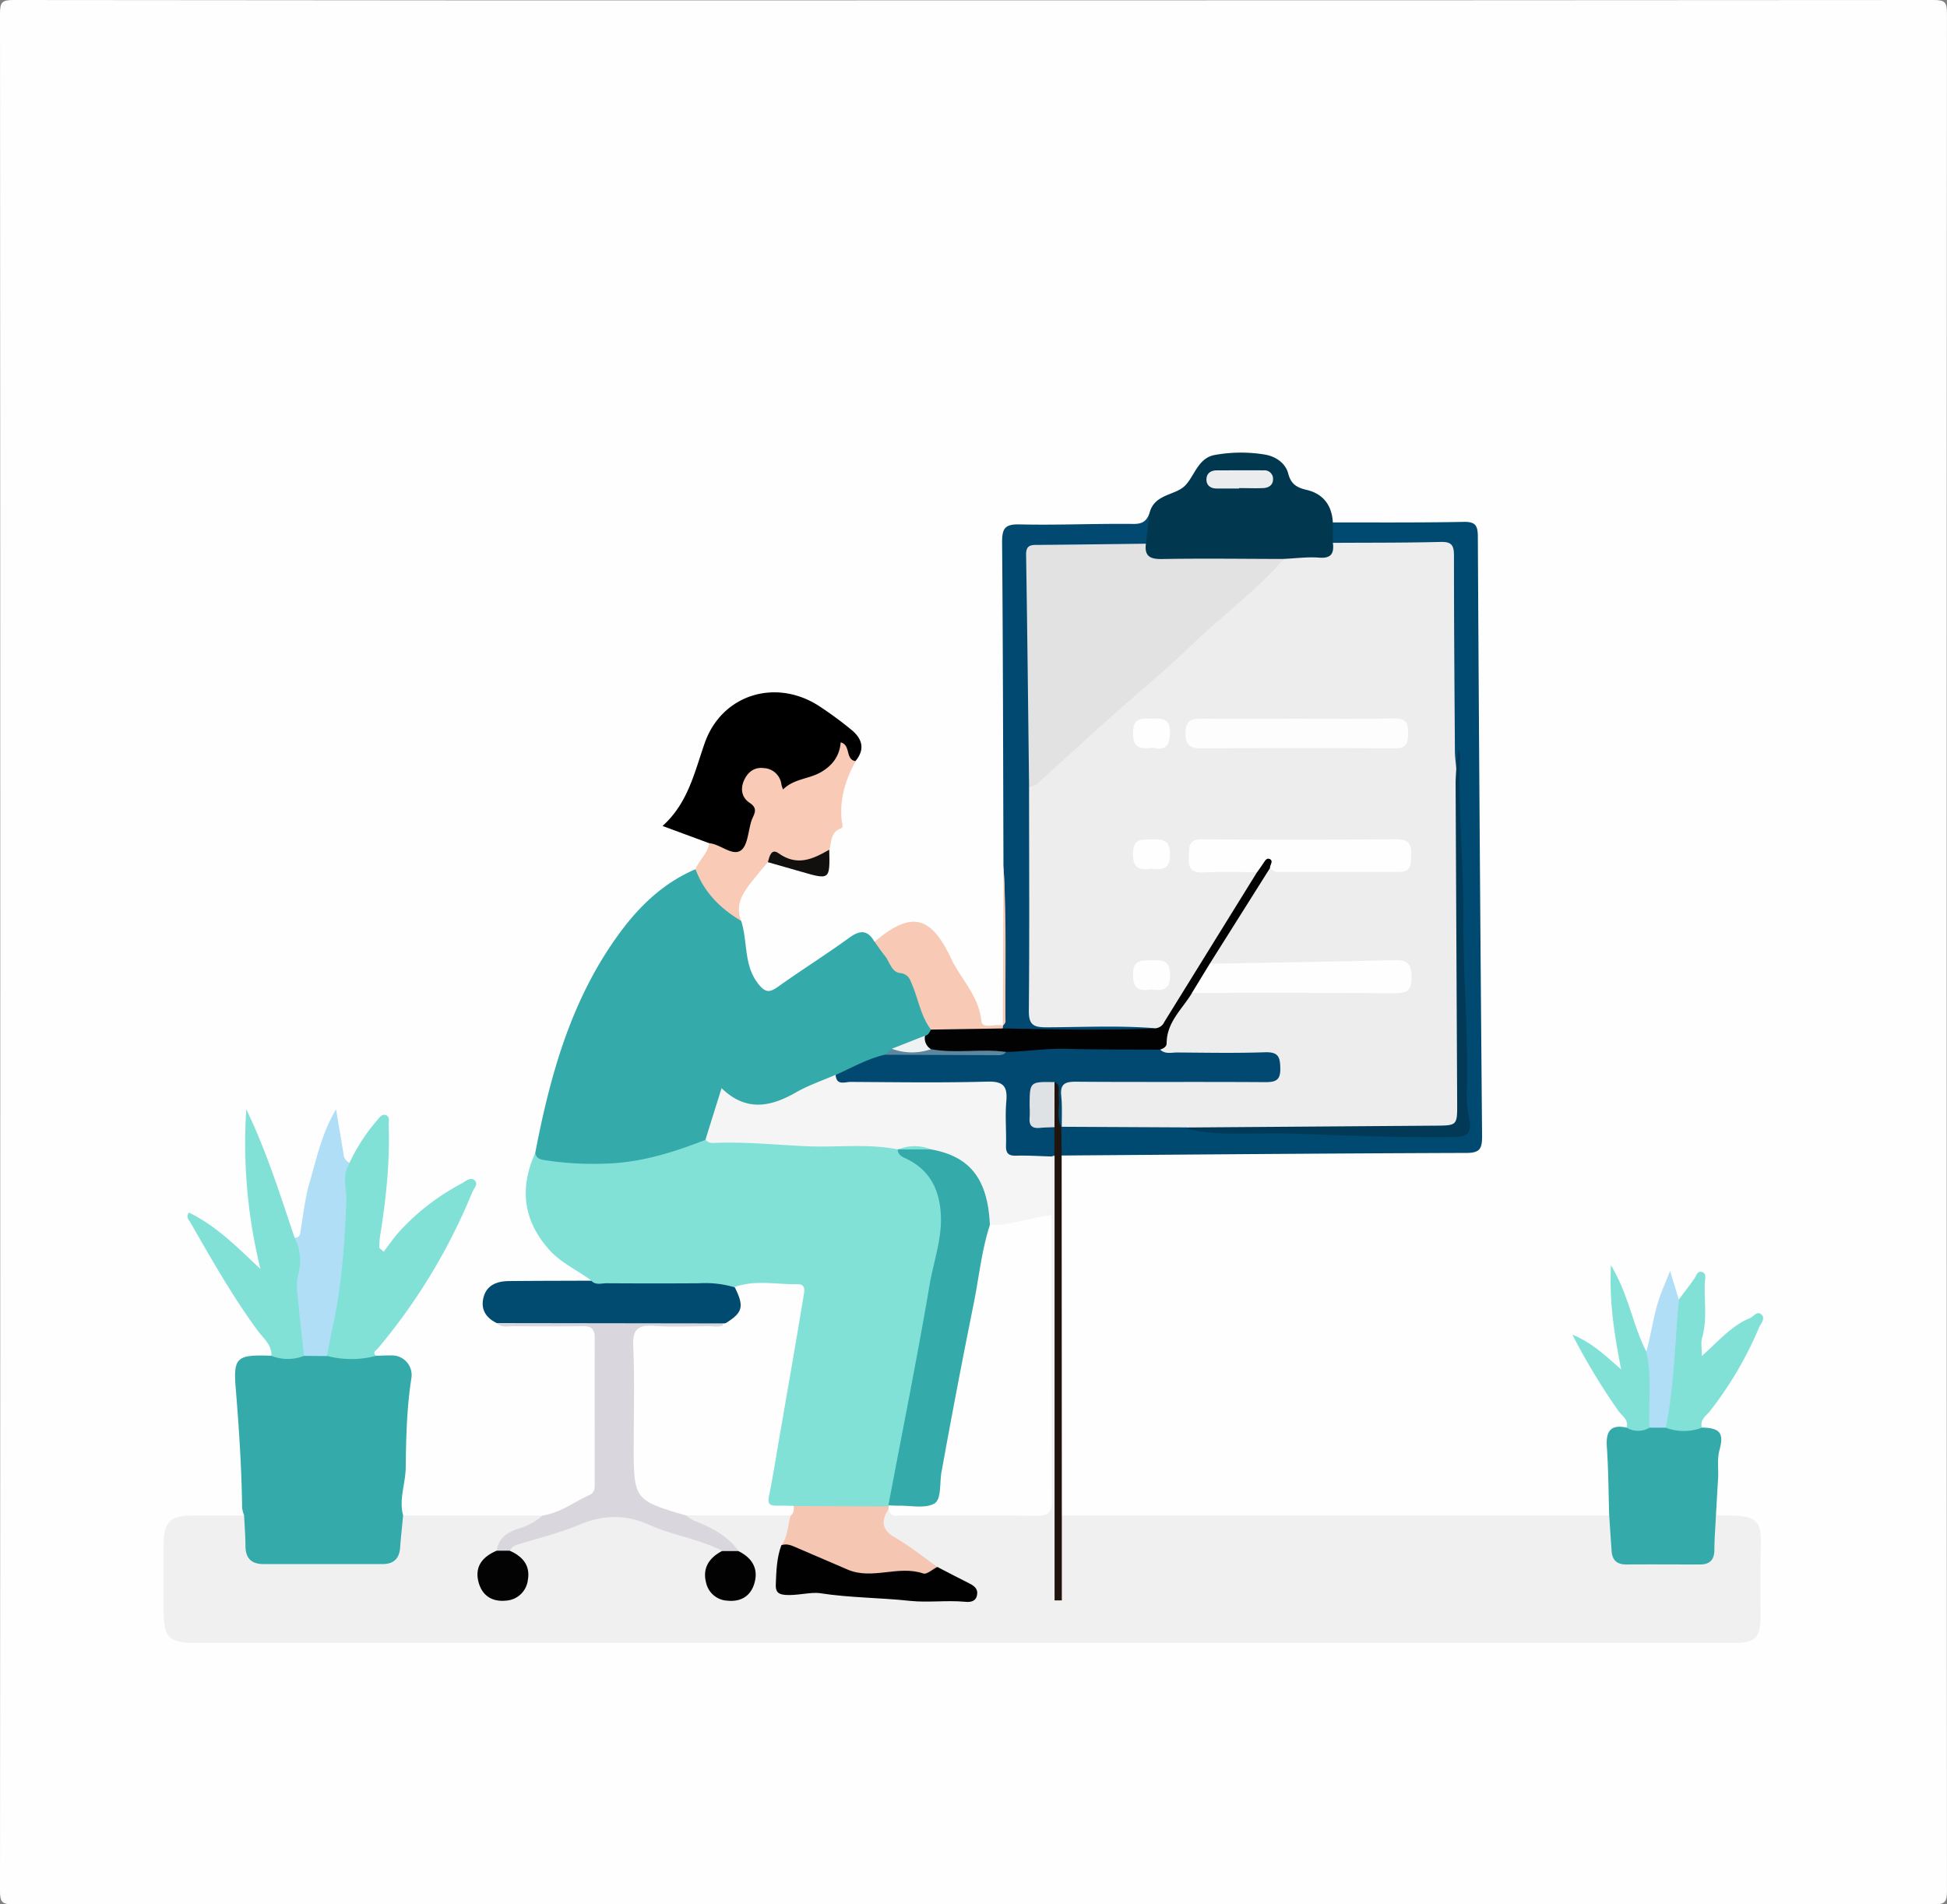 <svg id="Layer_1" data-name="Layer 1" xmlns="http://www.w3.org/2000/svg" viewBox="0 0 596.19 583.19"><rect x="0" y="0" width="596.19" height="583.19" fill="#808080" stroke="none"/><defs><style>.cls-1{fill:#fefefe;}.cls-2{fill:#f0f0f0;}.cls-3{fill:#81e1d7;}.cls-4{fill:#34aaaa;}.cls-5{fill:#004970;}.cls-6{fill:#82e1d7;}.cls-7{fill:#014970;}.cls-8{fill:#01384f;}.cls-9{fill:#d9d7dd;}.cls-10{fill:#f9cab5;}.cls-11{fill:#014a70;}.cls-12{fill:#b1def7;}.cls-13{fill:#f8cab5;}.cls-14{fill:#20140e;}.cls-15{fill:#11100f;}.cls-16{fill:#f6f5f5;}.cls-17{fill:#f5c6b2;}.cls-18{fill:#010101;}.cls-19{fill:#030304;}.cls-20{fill:#020203;}.cls-21{fill:#030203;}.cls-22{fill:#5b88a0;}.cls-23{fill:#eff2f2;}.cls-24{fill:#ededee;}.cls-25{fill:#013956;}.cls-26{fill:#e2e2e3;}.cls-27{fill:#ebeced;}.cls-28{fill:#dfe2e5;}.cls-29{fill:#fdfdfd;}</style></defs><title>productive2</title><path class="cls-1" d="M867.5,275.5q147,0,294-.1c3.42,0,4.1.67,4.09,4.1q-0.16,287.5,0,575c0,3.42-.67,4.1-4.09,4.09q-294-.16-588,0c-3.42,0-4.1-.67-4.09-4.09q0.16-287.5,0-575c0-3.42.67-4.1,4.09-4.1Q720.5,275.58,867.5,275.5Z" transform="translate(-569.41 -275.4)"/><path class="cls-2" d="M1094.85,739.48c15.09-.33,13.83,1.77,13.66,13.95-0.08,5.66,0,11.33,0,17,0,6.43-1.59,8-7.83,8.09H629.93c-9,0-10.42-1.42-10.42-10.33,0-6.66-.08-13.33,0-20s2-8.64,8.63-8.68c5.33,0,10.66,0,16,0,2.47,1.79,1.69,4.49,1.84,6.88,0.34,5.59,1,6.52,6.41,6.59,10.48,0.12,21,0,31.45.06,4.37,0,6.28-2.1,6.92-6.16,0.4-2.51-.48-5.45,2.08-7.37l42.67,0c-0.49,3.24-3.47,3.67-5.68,4.56-3.5,1.4-6.29,3.28-7.82,6.79a31.09,31.09,0,0,0-3.37,2.9c-2.3,2.79-2.24,6.1.15,8.46a6.69,6.69,0,0,0,9,.3c2.38-2.18,2.57-5.69.53-8.53-1-1.42-3.11-2.06-3.13-4.23,0.64-1.82,2.26-2.3,3.86-2.8,7.93-2.47,15.76-5.21,23.65-7.8a13.94,13.94,0,0,1,8.8-.22c8.71,2.76,17.28,5.91,26,8.5a4.82,4.82,0,0,1,3.15,2.25c0.29,1.74-1.08,2.65-1.94,3.82-2.64,3.62-2.5,6.82.39,9.2a5.91,5.91,0,0,0,8.44-.75c2.5-2.87,2-6.76-1.23-9.6a11.88,11.88,0,0,0-1.68-1.07,37.17,37.17,0,0,0-13.11-9c-1.26-.49-3.88-1.69-0.91-3.73a141,141,0,0,1,30.09.13c3.12,3.68.47,6.93-.76,10.29a39.7,39.7,0,0,0-1.4,6.3c-1,6.49-.12,8.25,6.43,7.54,11-1.21,21.76,1.21,32.64,1.54,5.31,0.16,10.61-.53,15.92,0,1,0.1,2.15,0,2.33-1.31,0.12-.89-0.68-1.44-1.4-1.88-2.69-1.65-5.66-2.79-8.29-4.55-5.11-3.15-10-6.65-14.76-10.28-2.87-2.18-3.27-4.84-1.66-7.93,0.69-1.31,1.75-1.37,3-.75,14.29,0.79,28.58.07,42.86,0.21,2.92,0,4.17-1.53,4.21-4.35,0-1.83.05-3.66,0.06-5.49,0.09-26.77-.17-53.54.12-80.31,0.3-6-1.21-12.1,1.1-18a1.15,1.15,0,0,1,1.66-.06c1.22,2.18.68,4.56,0.68,6.85,0,40.73,0,81.45,0,121,0.77-5.25-1.29-11.77,1-18.07l167.61,0c2.57,1.94,1.61,4.82,1.9,7.34,0.58,5,1.52,6.06,6.49,6.15,5.79,0.1,11.59,0,17.39,0,3.52,0,5-1.65,5.12-5.17C1093.15,745,1092,741.76,1094.85,739.48Z" transform="translate(-569.41 -275.4)"/><path class="cls-3" d="M750.47,667.55c-4.21-3.15-9.16-5.32-12.76-9.29-8.12-9-9.31-19-4.38-29.85a76.28,76.28,0,0,0,41.77-1.71c3.63-1.15,7.11-2.88,11-3,16.44,0.09,32.83,1.76,49.28,1.23,3-.1,6-0.15,8.71,1.5,0.87,0.49,1.48,1.39,2.38,1.79,11.75,5.22,13.78,17.6,11.49,28.42-5.15,24.42-9.3,49-14,73.55-0.41,2.12-.6,4.3-2,6.12a3.33,3.33,0,0,1-1.57.82c-9.13,1.81-18.34.55-27.51,0.78-9.74,0-10.15-.44-8.55-9.87,2.93-17.25,6-34.47,8.77-51.74,1-5.93.61-6.35-5.36-6.34-4.65,0-9.33-.35-14,0.55-12.37-.88-24.76-0.26-37.14-0.53C754.43,670,751.63,670.68,750.47,667.55Z" transform="translate(-569.41 -275.4)"/><path class="cls-4" d="M785.42,624.46c-9.9,3.87-19.86,7-30.73,7.29a97.42,97.42,0,0,1-18.61-1.09c-1.49-.25-2.54-0.64-2.76-2.26,4.62-24.09,11.16-47.47,26.05-67.58,6.09-8.22,13.4-15.14,23-19.23,4.09,5.8,9.34,10.57,14,15.85,2.07,6.35.67,13.56,5.3,19.34,2.06,2.57,3.35,2.67,5.91.84,7.26-5.17,14.82-9.92,22-15.13,3.26-2.35,5.54-2.27,7.56,1.23,1.88,0.13,2.92,1.43,3.83,2.84,1.71,2.66,3.45,5.22,6.54,6.57,1.43,0.62,2,2.15,2.47,3.59,1.38,4.61,3.55,8.93,4.88,13.56a3.49,3.49,0,0,1-1.81,3.08c-3.22,1.49-6.5,2.87-9.75,4.3-1.11.39-2.05,1.13-3.11,1.63-4.85,2.08-9.75,4-14.45,6.44-5.24,2.16-10.36,4.57-15.48,7-5.55,2.62-11.22,3.36-16.66-.16-2.41-1.56-3.05-.63-3.77,1.57C788.72,617.71,788.64,621.77,785.42,624.46Z" transform="translate(-569.41 -275.4)"/><path class="cls-4" d="M692.85,739.48c-0.31,3.3-.68,6.59-0.92,9.89s-2,5.06-5.46,5q-18.2,0-36.4,0c-3.71,0-5.45-1.79-5.5-5.49,0-3.15-.27-6.3-0.42-9.45a10.05,10.05,0,0,1-.6-2.34c-0.15-12.39-1-24.74-2-37.09-0.69-9,.58-9.8,10.89-9.42,3.43-.49,6.93-0.33,10.32-1.14a18.29,18.29,0,0,1,6.71,0c5,1.11,10.06.14,15,1.14,1.66,0,3.32-.15,5-0.1a6,6,0,0,1,5.93,6.83c-1.43,9.1-1.64,18.3-1.76,27.45C693.61,729.73,691.5,734.52,692.85,739.48Z" transform="translate(-569.41 -275.4)"/><path class="cls-5" d="M977.57,435.38c13.32,0,26.64.09,40-.16,3.6-.07,4.35,1.07,4.37,4.46q0.5,91.9,1.3,183.79c0,3.82-.81,5-4.84,5-41.29.13-82.57,0.49-123.86,0.79-2-2.78-1.56-5.68-.46-8.63a3.68,3.68,0,0,1,1.5-1.1c12.28-1.07,24.56-.77,36.84-0.17a55.71,55.71,0,0,0,14.29,1.76c21.61-.68,43.18,1.48,64.79.92,6.3-.16,6.83-0.65,6-7a32.86,32.86,0,0,1-.46-5c0.63-21.61-1.27-43.18-1-64.79,0.11-9.11-1.38-18.21-.94-27.36,0.13-2.65-.11-5.32.84-7.88,0.3-.8.21-0.73-0.11,0a1.7,1.7,0,0,1-.65.73c-2.84-1.76-2.2-4.66-2.22-7.2-0.09-16.66,0-33.32-.05-50,0-11.1.78-10.39-10.18-10.42-6.16,0-12.33,0-18.49,0-2.32,0-4.7.18-6.77-1.24C975.91,439.65,975.73,437.5,977.57,435.38Z" transform="translate(-569.41 -275.4)"/><path class="cls-6" d="M684.53,690.61a29.3,29.3,0,0,1-15.05,0c-1.5-2-.83-4.19-0.34-6.25,2.89-12.2,3.71-24.66,4.78-37.09a37.32,37.32,0,0,0-.46-8.46c-0.42-3,.23-5.64,3-7.36a56,56,0,0,1,8.35-12.89c0.72-.81,1.46-2.15,2.77-1.67s0.81,2,.85,3.09c0.4,11.46-.83,22.8-2.66,34.1-0.18,1.13-.16,2.29-0.23,3.43l1.34,1.22c1.57-2,3-4.16,4.73-6.09a69.89,69.89,0,0,1,19.19-14.83c1.21-.66,2.7-2.13,4-0.89,1.15,1.07-.29,2.42-0.76,3.56a181.25,181.25,0,0,1-28.86,47.8C684.7,688.94,683.28,689.41,684.53,690.61Z" transform="translate(-569.41 -275.4)"/><path class="cls-7" d="M876.68,540.56c-0.11-33-.13-66-0.42-99,0-4.23.74-5.68,5.33-5.57,11.65,0.27,23.32-.28,35-0.14,2.93,0,4.07-1.14,4.86-3.46,2.13,3.47.8,6.56-1,9.6-2.95,1.88-6.28,2-9.61,2-6.64.08-13.28,0-19.92,0.05-5.14.08-5.58,0.6-5.78,5.78-0.68,17.6,1,35.16,1,52.75,0,4.65.08,9.3-.1,13.94,0.3,19.74,0,39.48.13,59.22,0,1.49,0,3,0,4.48,0,7.47.14,7.58,7.41,7.62,8.13,0,16.26-.12,24.39.09,2.11,0.06,4.87-.61,5.72,2.57A6.13,6.13,0,0,1,919,592q-19.07.19-38.14,0a7.77,7.77,0,0,1-3.82-.88,1.18,1.18,0,0,1-.54-1.65h0c1.15-3.22.5-6.54,0.48-9.8C876.87,566.66,877.46,553.61,876.68,540.56Z" transform="translate(-569.41 -275.4)"/><path d="M786.58,533.62l-14.3-5.28c7.83-7,9.78-16.44,12.93-25.41,5.16-14.67,21.37-19.87,34.66-11.54a113.33,113.33,0,0,1,10,7.3c3.45,2.73,4.65,6,1.47,9.8-2.61,1.47-2.5-1.75-4-2.41-3.06,8-11,8.4-17.29,11.37-1.71.81-2.26-.81-2.9-1.94-1.59-2.8-3.73-4.38-6.92-2.6-2.64,1.48-2.79,4.32-.06,7.64a5.27,5.27,0,0,1,.84,5.94c-0.43,1.08-.76,2.2-1.12,3.3C797,538.69,794.47,539.43,786.58,533.62Z" transform="translate(-569.41 -275.4)"/><path class="cls-4" d="M1094.85,739.48c-0.17,3.49-.46,7-0.48,10.46,0,3.12-1.35,4.58-4.5,4.56-7.49,0-15-.06-22.46,0-2.9,0-4.31-1.32-4.51-4.11-0.26-3.64-.5-7.29-0.74-10.93-0.22-7-.23-14-0.72-21-0.33-4.71,1.11-6.91,6-5.89a40.19,40.19,0,0,0,7.36-1.06,11.91,11.91,0,0,1,4.72,0c3.62,0.79,7.34.47,11,1.06,5.54,0.1,6.85,1.66,5.42,6.87-0.81,3-.24,5.91-0.44,8.85C1095.26,732,1095.07,735.76,1094.85,739.48Z" transform="translate(-569.41 -275.4)"/><path class="cls-8" d="M920.29,441.9l1.14-9.47c1.48-5.71,7.57-5.28,10.64-8.11s4.05-8.73,9.42-9.61a45,45,0,0,1,15.38-.08c3.23,0.59,6.19,2.62,7,5.77s2.51,4.29,5.54,5c5.1,1.15,7.85,4.69,8.13,10q0,3.13,0,6.27c1.33,4.31.71,5.7-3.24,6.2a75.37,75.37,0,0,1-11.91.17c-12.31.12-24.61,0.22-36.92,0C920.1,447.91,919.2,446.63,920.29,441.9Z" transform="translate(-569.41 -275.4)"/><path class="cls-9" d="M721.48,750.29c0.61-3.89,3.17-5.6,6.72-6.78a18.84,18.84,0,0,0,7.32-4c5.43-.78,9.71-4.2,14.53-6.37,1.61-.72,1.47-2.45,1.47-4,0-14.67-.06-29.33,0-44,0-3-1.2-3.66-3.88-3.62-7,.12-14,0.07-21,0-1.77,0-3.71.55-5.2-1,1.68-1.81,3.93-1.65,6.07-1.66q29-.1,58,0a10.88,10.88,0,0,1,5.35.95c-0.2,2.6-.37,2.87-3.63,3-5.3.28-10.62,0.05-15.93,0.12-5.9.08-6.3,0.42-6.32,6.16,0,12.11.11,24.23-.08,36.34-0.07,4.43,1.62,7,5.58,8.92,3.08,1.46,6.73,2.07,9,5.09a12.78,12.78,0,0,0,2.41,1.64c5.25,2,10.17,4.52,13.63,9.2-1.67,1.58-3.35,1.57-5,0-7.11-3.59-15.12-4.68-22.31-7.93s-14.16-3.07-21.49,0c-6.08,2.54-12.55,4.13-18.87,6.09a4,4,0,0,0-2.3,1.75C724.17,751.67,722.82,751.68,721.48,750.29Z" transform="translate(-569.41 -275.4)"/><path class="cls-6" d="M662.52,690.61a13.64,13.64,0,0,1-10,0c0.17-3.41-2.5-5.39-4.2-7.7-7.74-10.54-14.14-21.88-20.63-33.18-0.42-.73-1.42-1.56-0.44-3,8.51,4.1,15,10.83,21.91,17.27a160.9,160.9,0,0,1-4.34-48.92c6.44,13.42,10.44,26.47,14.81,39.37,2.41,1.87,3.71,4.35,3.09,7.36-1.52,7.48.28,14.81,0.78,22.19C663.61,686.3,664.19,688.59,662.52,690.61Z" transform="translate(-569.41 -275.4)"/><path class="cls-10" d="M786.58,533.62c3.44,0.29,7,4,9.64,2.25,2.15-1.46,2.28-5.93,3.28-9.08,0.6-1.88,2.35-3.63-.51-5.51-2.42-1.59-3-4.24-1.67-7.08,1.21-2.55,3.24-3.93,6-3.58a5.7,5.7,0,0,1,5.37,5.05,10.46,10.46,0,0,0,.5,1.49c3.27-3.26,7.78-3.17,11.39-5.18s5.94-5,6.25-9.24c3.2,0.82,1.31,5.23,4.57,5.76-3.05,5.62-4.93,11.53-4.27,18,0.1,1,.72,2.23-0.32,2.62-3.16,1.2-2.71,4.11-3.45,6.48-3.66,4.12-8,5.67-13.31,3.45-1.83-.76-3.78-1.51-5.48.37s-3.36,4-5,6c-2.76,3.53-5.17,7.18-3.18,12-6.38-3.77-11.4-8.75-14-15.86C783.46,538.77,786.14,536.79,786.58,533.62Z" transform="translate(-569.41 -275.4)"/><path class="cls-11" d="M791.51,680.67l-70-.1c-3.41-1.66-5-4.31-4-8s4.19-4.83,7.7-4.86c8.41-.09,16.83-0.08,25.24-0.12,1.35,1.47,3.13.78,4.7,0.79,9.47,0.06,18.95.07,28.42,0a32,32,0,0,1,10.78,1.23c3.22,1.55,3.25,4.31,2.45,7.13C796.09,679.18,794.64,681.15,791.51,680.67Z" transform="translate(-569.41 -275.4)"/><path class="cls-12" d="M662.52,690.61c-0.62-5.68-1.31-11.36-1.82-17-0.24-2.61-.71-5.42,0-7.85a15.16,15.16,0,0,0-1.08-11.28c1.91-.12,1.7-1.55,1.93-2.88,0.79-4.72,1.31-9.53,2.66-14.1,2.18-7.42,3.75-15.11,8.1-22.39,0.82,4.87,1.59,9.3,2.3,13.74a3.07,3.07,0,0,0,1.92,2.67c-2.58,3.75-.92,7.82-1.08,11.8-0.51,13.14-1.42,26.26-4.33,39.14-0.61,2.72-1.07,5.48-1.6,8.22Z" transform="translate(-569.41 -275.4)"/><path class="cls-6" d="M1090.53,712.62a15.74,15.74,0,0,1-11.05,0c-1.67-2.07-1.16-4.39-.71-6.67A106.64,106.64,0,0,0,1081,682.2c-0.08-3.11-.23-6.39,2.45-8.8,1.57-2.09,3.18-4.15,4.68-6.28,0.65-.93,1-2.54,2.31-2.22,1.74,0.44,1,2.25,1,3.43-0.22,5.61.79,11.27-.85,16.84-0.4,1.37-.06,3-0.06,5.47,5.05-4.45,9-9.23,14.7-11.58,1.16-.47,2.17-2.23,3.44-1.21,1.51,1.23-.08,2.82-0.58,4a112.55,112.55,0,0,1-15,25.59C1091.93,708.93,1089.86,710.12,1090.53,712.62Z" transform="translate(-569.41 -275.4)"/><path class="cls-13" d="M876.52,589.5a1.77,1.77,0,0,1-.09.8,4.36,4.36,0,0,1-4,1.65c-6-.27-12.18,1.48-18-1.3-3-4-3.77-9-5.64-13.53-0.77-1.85-1.19-3.42-3.82-3.75s-3.12-3.46-4.62-5.29c-1.14-1.38-2.12-2.89-3.18-4.33a3.44,3.44,0,0,0,.42-0.26c10.88-9.09,16.84-7.69,23,5.31,3,6.42,8.56,11.51,9.32,19.27C870.2,590.77,874.31,588.7,876.52,589.5Z" transform="translate(-569.41 -275.4)"/><path class="cls-6" d="M1074.52,712.61a6.88,6.88,0,0,1-7,0c0.67-2.49-1.47-3.62-2.59-5.21a198.79,198.79,0,0,1-14.05-23.29c6.34,2.65,10.11,6.49,14.93,10.62-2.07-10.69-3.66-20.41-3.12-31.88,5.49,9.1,6.68,18.46,10.88,26.51a3.05,3.05,0,0,1,1.58,1.84C1076.31,698.38,1077.29,705.55,1074.52,712.61Z" transform="translate(-569.41 -275.4)"/><path class="cls-14" d="M894.39,620.58q0.05,4.34.11,8.68,0,55.12.05,110.24v26l-2.22,0V629.38c-2-2.78-1.12-6-1.27-9,0.26-4.58-1.1-9.3,1.15-13.71,2.75-.55,2.45,1.71,2.52,3.09C894.93,613.37,895.28,617,894.39,620.58Z" transform="translate(-569.41 -275.4)"/><path class="cls-12" d="M1074.52,712.61c-0.46-7.74.87-15.55-1-23.23,1.73-6.15,2.32-12.59,4.77-18.56,0.74-1.81,1.47-3.62,2.52-6.23l2.68,8.81c-1.23,13.08-1.36,26.27-4,39.21h-5Z" transform="translate(-569.41 -275.4)"/><path class="cls-15" d="M804.54,539.43c0.48-1.7,1-4.36,3.29-2.72,5.68,4.06,10.52,1.77,15.5-1.1,0.22,9.29.22,9.29-8.75,6.69C811.24,541.34,807.89,540.39,804.54,539.43Z" transform="translate(-569.41 -275.4)"/><path class="cls-13" d="M876.68,540.56c1,15.95.5,31.91,0.62,47.87a2.7,2.7,0,0,1-.81,1.08Q876.59,565,876.68,540.56Z" transform="translate(-569.41 -275.4)"/><path class="cls-1" d="M791.51,680.67c5.39-3.3,5.86-5.14,2.86-11.14,6.42-2.31,13-.72,19.54-0.84,2.45,0,1.73,2.61,1.5,4-2.35,14.23-4.84,28.44-7.3,42.65-1.06,6.13-2,12.28-3.26,18.38-0.42,2.08.19,2.76,2.13,2.76s3.65,0,5.47.07c0.8,1.34,1.32,2.59-1,2.93l-32,0c-15.69-4.55-16-4.94-16-20.86,0-10.32.34-20.66-.14-31-0.25-5.34,1.6-6.53,6.46-6.18,5.63,0.4,11.31.13,17,.07C788.39,681.58,790.15,682.08,791.51,680.67Z" transform="translate(-569.41 -275.4)"/><path class="cls-1" d="M891.41,647.56c0,29.08,0,58.17.14,87.25,0,3.75-1.11,4.83-4.82,4.77-13.62-.2-27.25-0.06-40.88-0.11-1.66,0-3.87.8-4.36-2q-0.52-.35-0.29-0.58a0.58,0.58,0,0,1,.41-0.2l-0.12-.33c2.49-1.89,5.43-1.41,8.18-1.27,4,0.21,5.54-1.6,6.21-5.35,4-22.56,8.37-45.05,12.58-67.57,0.78-4.14.55-8.71,3.76-12.14,5-1.68,10.31-2.18,15.47-3.27A3.86,3.86,0,0,1,891.41,647.56Z" transform="translate(-569.41 -275.4)"/><path class="cls-16" d="M891.41,647.56c-6.35.6-12.39,3.17-18.87,2.95-1-.78-1.13-2-1.27-3.11-1.27-10.14-6.66-16.66-16.78-19-3-1.21-6.28-.26-9.38-0.87l-0.72-.13c-9.41-1.87-18.92-.54-28.38-1-9.3-.43-18.58-1.39-27.9-1a2.84,2.84,0,0,1-2.68-1l4.93-15.77c7.44,7.23,14.91,5.8,22.71,1.34,3.85-2.21,8.14-3.65,12.23-5.44,11.43,0.76,22.86.15,34.3,0.33,4.15,0.07,8.3-.09,12.45.06,5.57,0.2,6.71,1.33,7,6.78,0.16,3.15,0,6.31.07,9.46,0.09,6.26.27,6.42,6.36,6.73,2.12,0.11,4.37-.19,6.05,1.62Z" transform="translate(-569.41 -275.4)"/><path class="cls-7" d="M891.5,629.56c-3.64-.1-7.28-0.35-10.91-0.25-2.4.07-3.2-.74-3.13-3.13,0.14-4.48-.31-9,0.09-13.45,0.41-4.65-.83-6.24-5.85-6.1-13.95.39-27.91,0.17-41.87,0.09-1.68,0-4.29,1.22-4.54-2.13,5-2.23,9.78-5,15.2-6.23,3.45-1.42,7.1-1.16,10.71-1.28,8.71-.3,17.45.77,26.13-0.66,15.77-2.34,31.59-1.7,47.41-.74,10.31,0.58,20.63,0,30.95.28,3.38,0.09,6.34.8,7.07,4.83,0.79,4.31-.92,6.69-5.3,7.18a53.67,53.67,0,0,1-6,.14c-16.32,0-32.64,0-49,0-5.82,0-6.12.4-6.41,6.23-0.11,2.16,0,4.37-1.58,6.14l-0.12.09c-1.5-3.09-.38-6.38-0.76-9.55-0.18-1.49.74-3.35-1.33-4.26-3.26,1.33-7.42,1.43-6.57,7.07,0.47,3.15.86,5.38,4.5,5.55a3,3,0,0,1,2.07,1.18q0,4.41,0,8.81A1.28,1.28,0,0,0,891.5,629.56Z" transform="translate(-569.41 -275.4)"/><path class="cls-17" d="M841.62,736.72a2.65,2.65,0,0,0-.12.78c-2.28,3.59-2.25,6.34,2,8.77,4.53,2.6,8.64,5.94,12.93,9-1.37,3.1-4.19,3.94-7,3.41a32.4,32.4,0,0,0-13.63.1,8.7,8.7,0,0,1-4.88-.58,172.26,172.26,0,0,1-22.24-9.57c2-2.69,1.91-6,2.81-9.09,1.07-.73,1-1.85,1-2.94Z" transform="translate(-569.41 -275.4)"/><path class="cls-18" d="M808.68,748.59c1.94-.67,3.55.31,5.22,1L829,756.08c7.53,3.22,15.48-1.45,23.13,1.18,1.08,0.37,2.86-1.31,4.31-2,3.23,1.66,6.45,3.38,9.71,5,1.64,0.8,2.87,1.77,2.4,3.78s-2.36,2-3.64,1.88c-5.61-.52-11.27.3-16.78-0.27-9.17-1-18.41-.93-27.59-2.35-2.89-.44-7,0.8-10.68.52-2.5-.2-3-1.25-2.89-3.44C807.14,756.34,807.26,752.37,808.68,748.59Z" transform="translate(-569.41 -275.4)"/><path class="cls-19" d="M721.48,750.29h4c3.91,1.69,6.35,4.48,5.57,8.91a7.17,7.17,0,0,1-6.71,6.37c-4.22.42-7.22-1.49-8.36-5.52C714.64,755.19,717.13,752.14,721.48,750.29Z" transform="translate(-569.41 -275.4)"/><path class="cls-20" d="M790.49,750.39l5,0c4.32,2.12,6.33,5.52,4.82,10.19-1.21,3.74-4.22,5.42-8.2,5a7,7,0,0,1-6.46-5.39C784.43,755.68,786.49,752.49,790.49,750.39Z" transform="translate(-569.41 -275.4)"/><path class="cls-4" d="M854.52,627.4c11.94,2.11,17.37,9.08,18,23.11-2.56,7.93-3.35,16.22-5,24.34q-5.17,25.61-9.81,51.32c-0.61,3.33,0,8.31-2.11,9.61-2.84,1.71-7.36.63-11.16,0.72-1,0-2-.07-3-0.1,4.26-22.52,8.79-45,12.63-67.57,1.21-7.13,3.83-14.06,3.43-21.49s-3.22-13.41-10.19-16.91c-1.29-.65-2.9-1.07-3-3l0.07-.05A28,28,0,0,1,854.52,627.4Z" transform="translate(-569.41 -275.4)"/><path class="cls-21" d="M924.63,596.85c-9.6-.07-19.19,0-28.78-0.25-6.16-.18-12.23.83-18.35,0.94a112.33,112.33,0,0,1-22.85,0c-2.39-.95-3.68-2.34-2-4.94,1.06-.2,1.36-1.14,1.84-1.9l22-.35c15.61,0.28,31.23.64,46.84,0,10.16-16.23,20.43-32.38,30.39-48.74,1.16-1.47,1.81-3.77,4.29-3.31,1.37,0.25,1.38,1.61,1.27,2.8-5.69,10.31-12.24,20.09-18.55,30-1.85,3.06-3.7,6.12-5.51,9.21-2.69,4.82-6.66,9-7.7,14.66A2.12,2.12,0,0,1,924.63,596.85Z" transform="translate(-569.41 -275.4)"/><path class="cls-22" d="M854.48,596.7c7.63,1.41,15.37-.22,23,0.83-0.81,1.14-2,1-3.17,1l-33.84-.13,2-1.79C846.45,596.93,850.48,595.42,854.48,596.7Z" transform="translate(-569.41 -275.4)"/><path class="cls-23" d="M854.48,596.7a17.78,17.78,0,0,1-12-.13l10.18-4A3.94,3.94,0,0,0,854.48,596.7Z" transform="translate(-569.41 -275.4)"/><path class="cls-24" d="M939.85,570.52l18.47-29.33c11-.54,22-0.06,32.94-0.22a40.42,40.42,0,0,0,5.48-.23,3,3,0,0,0,2.9-3.37c0-2.08-1.23-2.93-3.12-3.16a32.67,32.67,0,0,0-4-.17H942.1a31.69,31.69,0,0,0-4,.18c-2,.26-2.85,1.46-2.87,3.4s1,3.05,3,3.21c3.32,0.27,6.66,0,10,.16,2.12,0.08,4.38-.27,6.11,1.49q-14.21,22.94-28.41,45.89a3.24,3.24,0,0,1-2.67,1.92c-11.13-.89-22.27-0.33-33.4-0.29-3.92,0-5.45-.68-5.41-5.08,0.22-22.81.08-45.62,0.07-68.43,8.8-9.49,18.86-17.63,28.44-26.26q17.53-15.8,35.15-31.51c4.69-4.16,9-8.8,14.37-12.16,3.63-.16,7.28-0.67,10.88-0.39,3.76,0.3,4.57-1.38,4.21-4.53,11-.07,21.95,0,32.91-0.28,3.26-.08,4.15.84,4.15,4.11,0,20,.15,39.9.29,59.85,0,1.81.27,3.62,0.42,5.43,0.85,0.79.66,1.85,0.63,2.82-0.37,13.49.63,27,.55,40.45-0.12,20,.77,40,0.52,59.94-0.09,6.84-1,8-7.65,8-22.48.23-45-.82-67.44-0.54a69.8,69.8,0,0,1-9.42-.77l-38-.19c0-3.16.16-6.34-.16-9.47-0.38-3.67,1.18-4.35,4.52-4.33,19.29,0.15,38.59,0,57.88.13,3.22,0,4.76-.49,4.68-4.26-0.07-3.5-.63-5-4.63-4.89-9,.31-18,0.13-26.94.07-1.76,0-3.7.6-5.23-.9,1-.29,2-0.87,2-1.94,0-6.46,4.82-10.48,7.79-15.43,2.51-1.67,5.36-1.55,8.2-1.55H991c1.66,0,3.33,0,5-.1,2-.17,3.57-0.79,3.65-3.19,0.09-2.73-1.66-3.45-3.85-3.45-9,0-18-.59-26.92.39-8.3.91-16.61,0.42-24.92,0.4A5.19,5.19,0,0,1,939.85,570.52Z" transform="translate(-569.41 -275.4)"/><path class="cls-25" d="M932.53,620.68l76.39-.56c6.72-.05,6.73-0.06,6.69-7q-0.24-48.94-.48-97.87c0-1.49.14-3,.21-4.47l0.58-6a8.63,8.63,0,0,1,.53,1.73c-0.66,16.8,1.2,33.55,1.07,50.34-0.13,18.12,1.62,36.2,1,54.34a47.16,47.16,0,0,0,.94,7.87c0.49,3.54-1.07,4.48-4.51,4.53-17,.23-33.9-0.51-50.84-1.08-9.78-.33-19.62.8-29.34-1A15.54,15.54,0,0,1,932.53,620.68Z" transform="translate(-569.41 -275.4)"/><path class="cls-26" d="M962.5,446.57c-8.37,9.75-18.82,17.28-28,26.18-8,7.73-16.61,14.75-24.89,22.16-7.65,6.85-15.19,13.82-22.83,20.69a7.25,7.25,0,0,1-2.25.91c-0.29-23.75-.54-47.49-0.92-71.24-0.05-3.1,1.67-3,3.79-3,11-.09,21.93-0.24,32.89-0.37-0.48,3.89,1.33,4.76,5,4.69C937.71,446.37,950.11,446.55,962.5,446.57Z" transform="translate(-569.41 -275.4)"/><path class="cls-27" d="M948.85,425c-2.31,0-4.62,0-6.93,0-1.71,0-3-.87-3.08-2.56-0.09-2,1.23-3,3.16-3,4.79,0,9.57-.05,14.36,0a2.6,2.6,0,0,1,2.87,2.72c0,1.76-1.31,2.64-3,2.71-2.47.11-4.95,0-7.42,0V425Z" transform="translate(-569.41 -275.4)"/><path class="cls-28" d="M892.31,620.58c-1.49.07-3,.07-4.46,0.22-2.34.24-3.39-.67-3.16-3.07a34.67,34.67,0,0,0,0-3.47c0-7.62,0-7.62,7.62-7.48Q892.31,613.68,892.31,620.58Z" transform="translate(-569.41 -275.4)"/><path class="cls-3" d="M854.52,627.4l-10.06,0A13.25,13.25,0,0,1,854.52,627.4Z" transform="translate(-569.41 -275.4)"/><path class="cls-1" d="M954.35,542.49c-5.5,0-11-.19-16.49.08-3.67.18-4.62-1.33-4.42-4.67,0.18-2.87-.47-5.53,4.12-5.48,19.82,0.2,39.64.12,59.46,0,3.15,0,4.67,1.11,4.49,4.37-0.14,2.64.48,5.65-3.68,5.64h-37a2.75,2.75,0,0,1-2.54-1.28c0-.89,1.06-2,0.06-2.62s-1.56.44-2.08,1.22S955,541.59,954.35,542.49Z" transform="translate(-569.41 -275.4)"/><path class="cls-1" d="M939.85,570.52c18.78-.34,37.56-0.59,56.34-1.1,4.06-.11,5.46,1,5.47,5.23s-1.55,4.94-5.27,4.91c-20.65-.15-41.31-0.09-62-0.09Z" transform="translate(-569.41 -275.4)"/><path class="cls-29" d="M967,495.5c9.83,0,19.66.13,29.49-.07,3.55-.07,4.13,1.51,4.08,4.52,0,2.85-.28,4.66-4,4.63-19.83-.15-39.66-0.11-59.48,0-3.48,0-4.72-1.33-4.68-4.74s1.44-4.37,4.56-4.34C947,495.56,957,495.5,967,495.5Z" transform="translate(-569.41 -275.4)"/><path class="cls-1" d="M922.48,504.38c-3.81.49-6.18,0.25-6.15-4.59s2.7-4.28,5.75-4.34c3.21-.06,5.69-0.16,5.58,4.49C927.55,504.25,925.84,505.19,922.48,504.38Z" transform="translate(-569.41 -275.4)"/><path class="cls-1" d="M921.94,541.44c-3.24.39-5.54,0.27-5.61-4.35-0.08-5,2.66-4.56,5.95-4.65,3.48-.11,5.39.36,5.38,4.72C927.66,541.87,925.15,541.75,921.94,541.44Z" transform="translate(-569.41 -275.4)"/><path class="cls-1" d="M921.9,578.44c-3.26.41-5.49,0.21-5.56-4.37-0.08-5,2.73-4.5,6-4.63,3.51-.14,5.36.41,5.36,4.74C927.66,578.92,925.09,578.73,921.9,578.44Z" transform="translate(-569.41 -275.4)"/></svg>